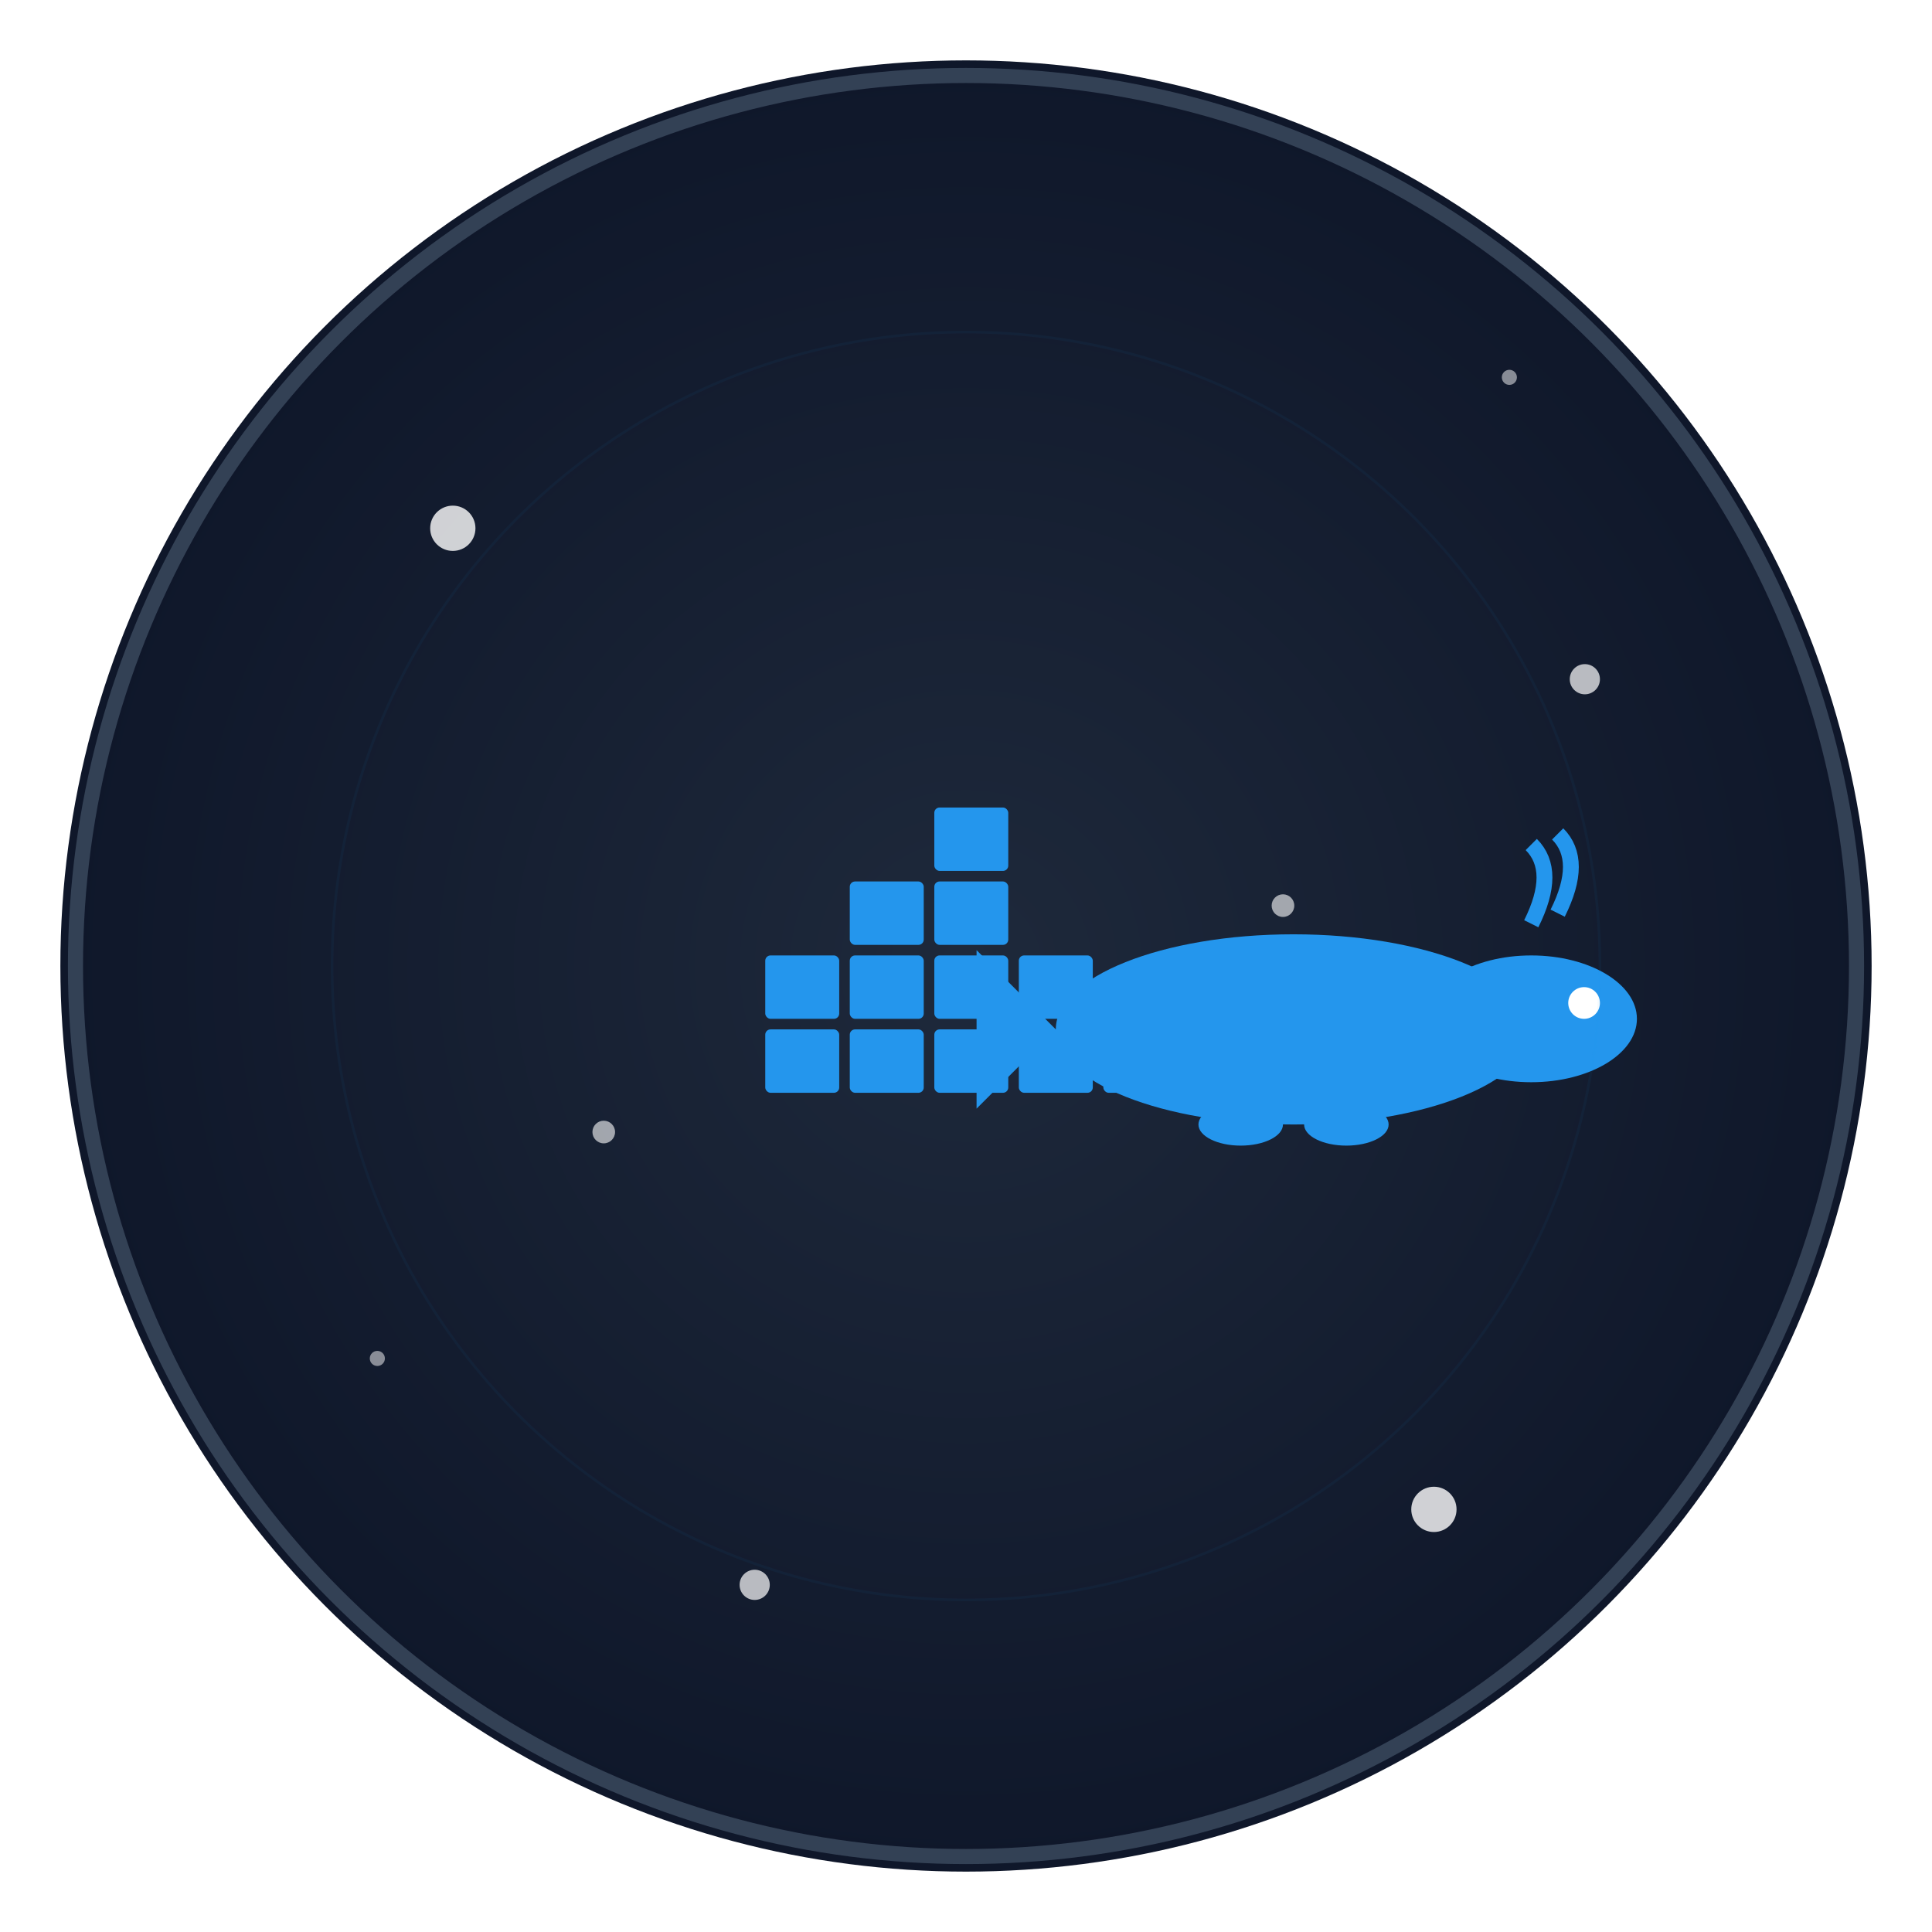 <svg width="256" height="256" viewBox="0 0 256 256" fill="none" xmlns="http://www.w3.org/2000/svg">
    <defs>
        <radialGradient id="grad1" cx="50%" cy="50%" r="50%" fx="50%" fy="50%">
            <stop offset="0%" style="stop-color:#1e293b;stop-opacity:1" />
            <stop offset="100%" style="stop-color:#0f172a;stop-opacity:1" />
        </radialGradient>
        <filter id="glow">
            <feGaussianBlur stdDeviation="3.5" result="coloredBlur"/>
            <feMerge>
                <feMergeNode in="coloredBlur"/>
                <feMergeNode in="SourceGraphic"/>
            </feMerge>
        </filter>
    </defs>
    <circle cx="128" cy="128" r="120" fill="url(#grad1)" filter="url(#glow)"/>
    <circle cx="128" cy="128" r="118" fill="transparent" stroke="#334155" stroke-width="2"/>
    <!-- Stars -->
    <circle cx="60" cy="70" r="3" fill="white" opacity="0.8"/>
    <circle cx="190" cy="200" r="3" fill="white" opacity="0.8"/>
    <circle cx="100" cy="210" r="2" fill="white" opacity="0.7"/>
    <circle cx="210" cy="90" r="2" fill="white" opacity="0.7"/>
    <circle cx="80" cy="150" r="1.5" fill="white" opacity="0.6"/>
    <circle cx="170" cy="120" r="1.5" fill="white" opacity="0.6"/>
    <circle cx="50" cy="180" r="1" fill="white" opacity="0.5"/>
    <circle cx="200" cy="50" r="1" fill="white" opacity="0.5"/>
    <g style="filter: drop-shadow(0 0 8px rgba(255, 255, 255, 0.3));">
        <g transform="translate(128, 128) scale(0.7) translate(-128, -128)">
  <!-- AUTHENTIC Docker whale logo - exact brand reproduction -->
  <!-- Container blocks (stacked containers) -->
  <g fill="#2496ED">
    <!-- Bottom row containers -->
    <rect x="90" y="140" width="14" height="12" rx="1" fill="#2496ED"/>
    <rect x="106" y="140" width="14" height="12" rx="1" fill="#2496ED"/>
    <rect x="122" y="140" width="14" height="12" rx="1" fill="#2496ED"/>
    <rect x="138" y="140" width="14" height="12" rx="1" fill="#2496ED"/>
    <rect x="154" y="140" width="14" height="12" rx="1" fill="#2496ED"/>
    
    <!-- Middle row containers -->
    <rect x="90" y="126" width="14" height="12" rx="1" fill="#2496ED"/>
    <rect x="106" y="126" width="14" height="12" rx="1" fill="#2496ED"/>
    <rect x="122" y="126" width="14" height="12" rx="1" fill="#2496ED"/>
    <rect x="138" y="126" width="14" height="12" rx="1" fill="#2496ED"/>
    
    <!-- Top row containers -->
    <rect x="106" y="112" width="14" height="12" rx="1" fill="#2496ED"/>
    <rect x="122" y="112" width="14" height="12" rx="1" fill="#2496ED"/>
    
    <!-- Single top container -->
    <rect x="122" y="98" width="14" height="12" rx="1" fill="#2496ED"/>
  </g>
  
  <!-- Docker whale body -->
  <g fill="#2496ED">
    <!-- Main whale body -->
    <ellipse cx="190" cy="140" rx="45" ry="18" fill="#2496ED"/>
    
    <!-- Whale head -->
    <ellipse cx="235" cy="138" rx="20" ry="12" fill="#2496ED"/>
    
    <!-- Whale tail -->
    <path d="M145 140 L130 125 L130 155 Z" fill="#2496ED"/>
    
    <!-- Whale fins -->
    <ellipse cx="180" cy="158" rx="8" ry="4" fill="#2496ED"/>
    <ellipse cx="200" cy="158" rx="8" ry="4" fill="#2496ED"/>
    
    <!-- Whale eye -->
    <circle cx="245" cy="135" r="3" fill="white"/>
    
    <!-- Whale spout -->
    <path d="M235 120 Q240 110 235 105" stroke="#2496ED" stroke-width="3" fill="none"/>
    <path d="M240 118 Q245 108 240 103" stroke="#2496ED" stroke-width="3" fill="none"/>
  </g>
  
  <!-- Extremely subtle glow effect (5% drift) -->
  <circle cx="128" cy="128" r="120" fill="none" stroke="#2496ED" stroke-width="0.5" opacity="0.05" />
</g>
    </g>
</svg>
